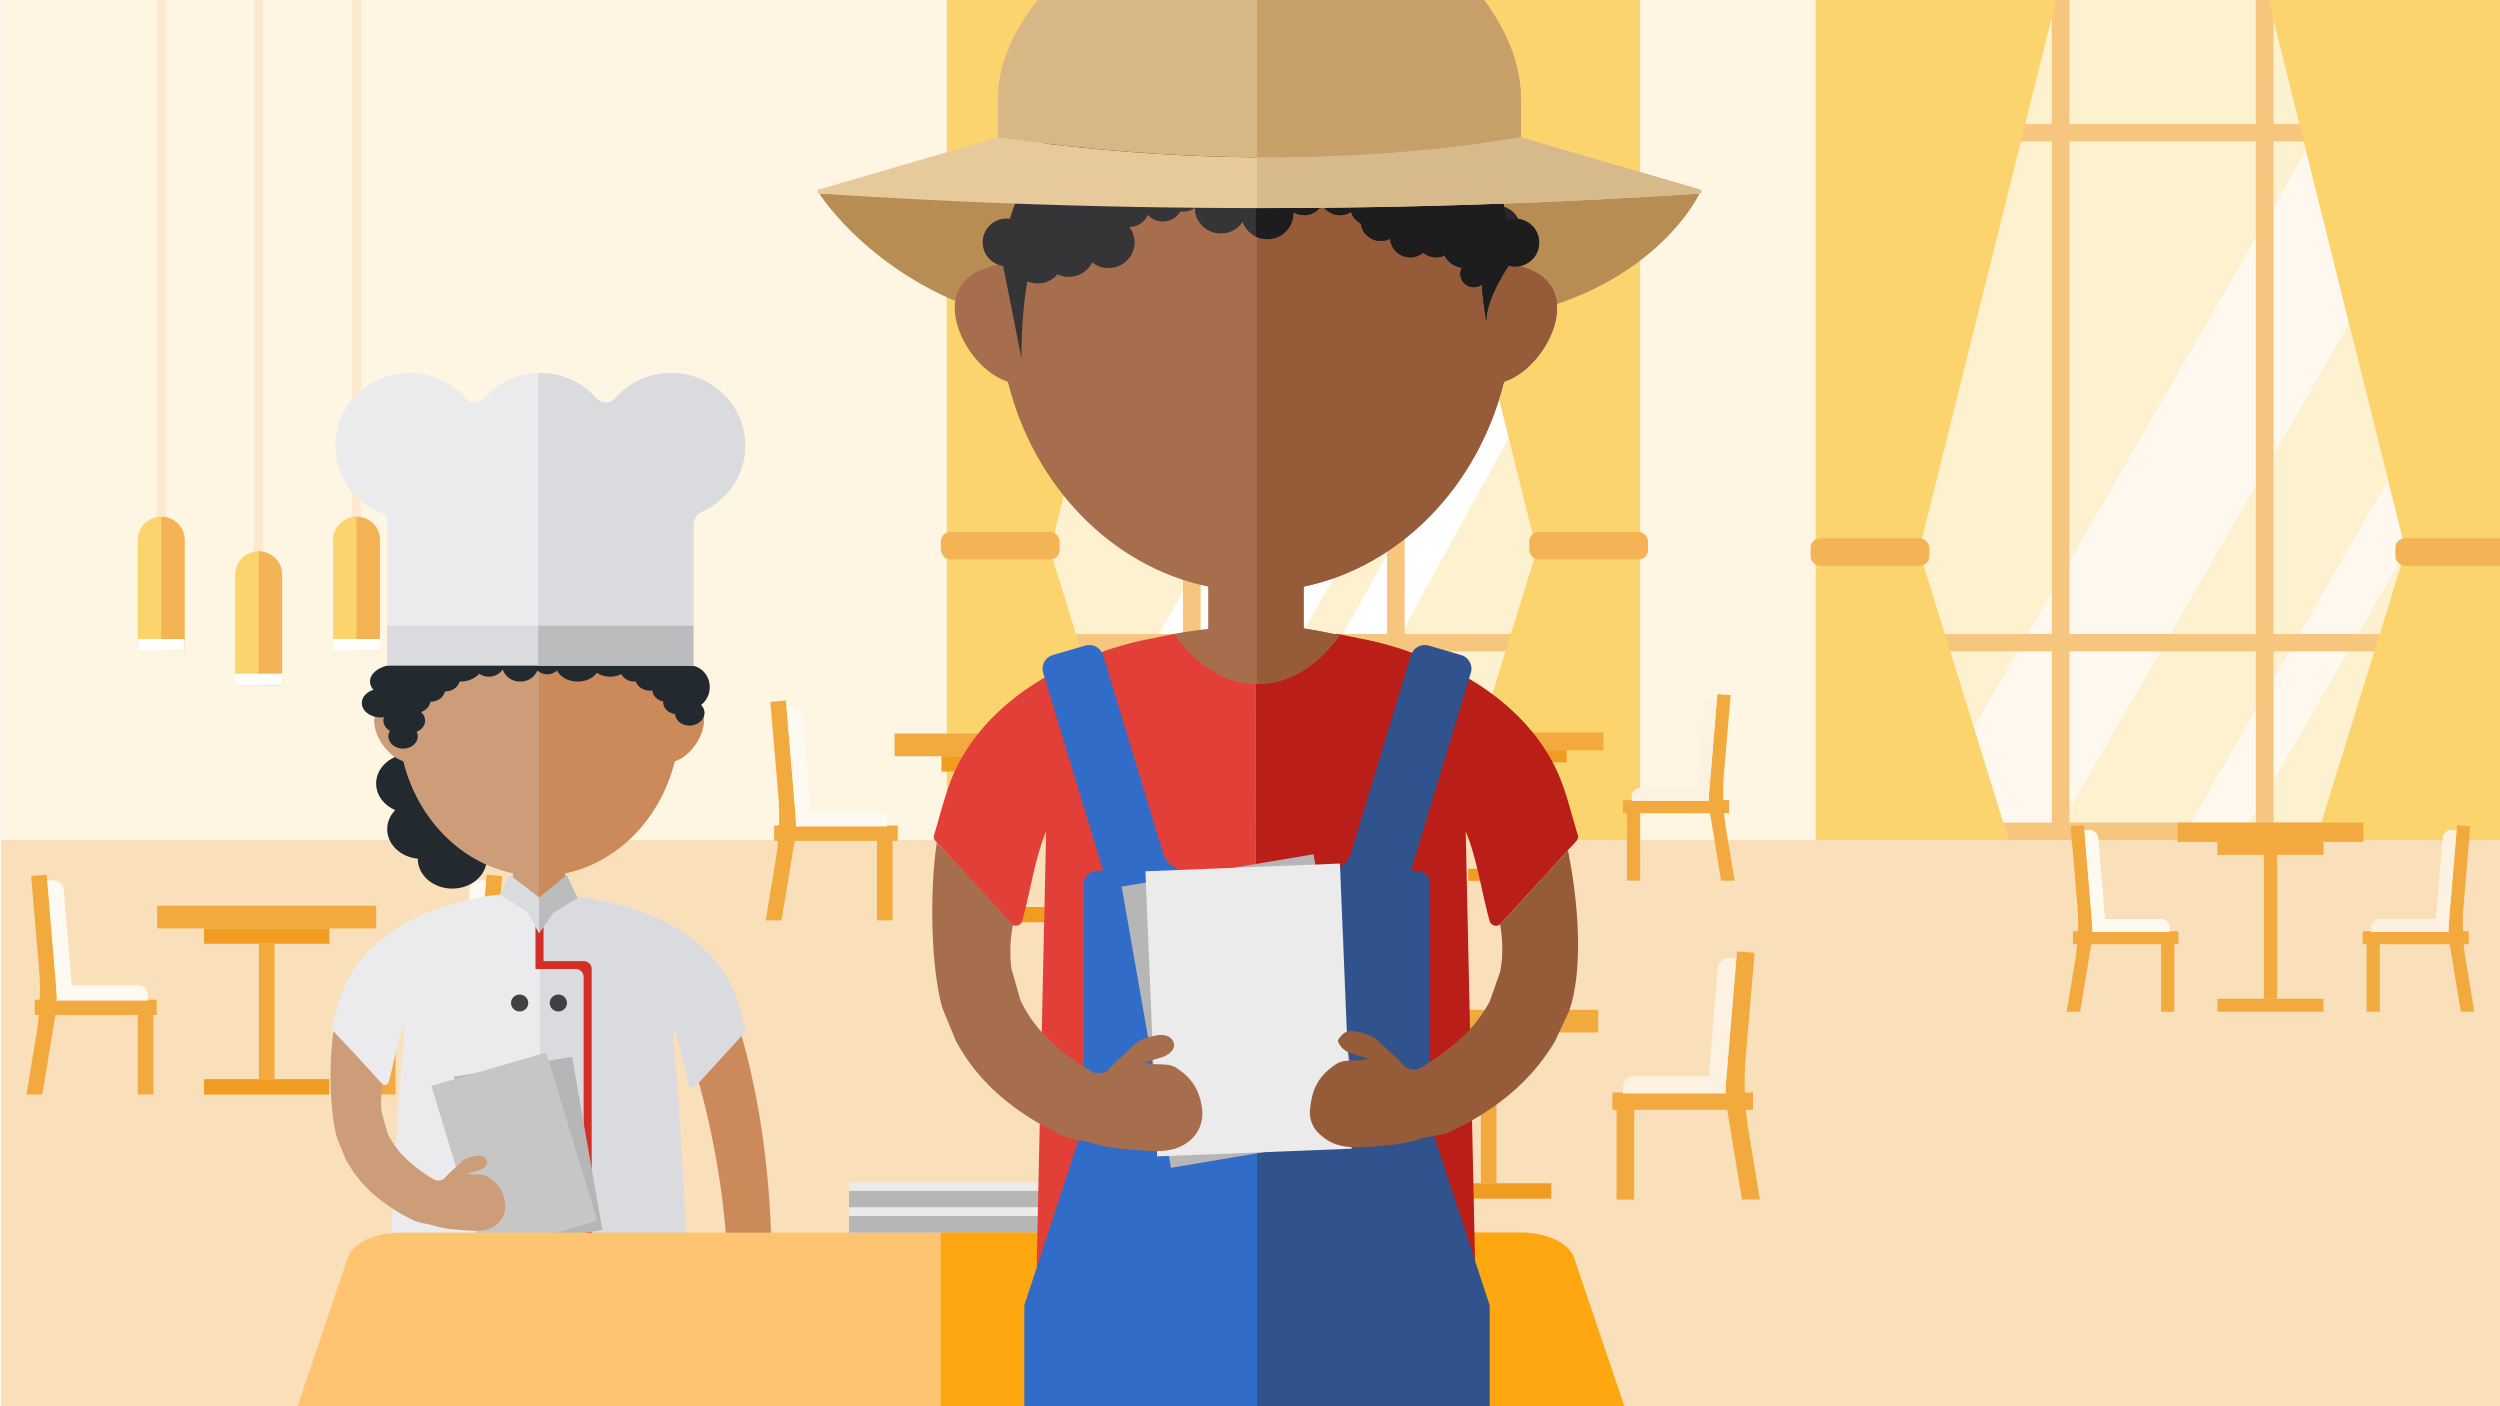 <svg xmlns="http://www.w3.org/2000/svg" xmlns:xlink="http://www.w3.org/1999/xlink" width="1920" height="1080" viewBox="0 0 1920 1080">
  <rect x="0" y="0" width="1920" height="1080" fill="#808080" stroke="none"/>
  <defs>
    <clipPath id="clip-path">
      <rect id="Rectangle_1180" data-name="Rectangle 1180" width="1920" height="1080" fill="none"/>
    </clipPath>
    <clipPath id="clip-Question_Four">
      <rect width="1920" height="1080"/>
    </clipPath>
  </defs>
  <g id="Question_Four" data-name="Question Four" clip-path="url(#clip-Question_Four)">
    <rect width="1920" height="1080" fill="#fff"/>
    <g id="DEI-Toolkit-Illustrations_4" clip-path="url(#clip-path)">
      <rect id="Rectangle_1114" data-name="Rectangle 1114" width="1926.24" height="1094.24" transform="translate(0.6 -11.7)" fill="#fae0ba"/>
      <rect id="Rectangle_1115" data-name="Rectangle 1115" width="1926.24" height="656.78" transform="translate(0.6 -11.7)" fill="#fef6e2"/>
      <g id="Group_2548" data-name="Group 2548">
        <g id="Group_2547" data-name="Group 2547">
          <rect id="Rectangle_1116" data-name="Rectangle 1116" width="443.69" height="656.78" transform="translate(803.66 -11.7)" fill="#fef1cf"/>
          <path id="Path_22539" data-name="Path 22539" d="M1103.74,115.73,803.66,636.82v8.26H908.44L1136.8,248.53Z" fill="#fff"/>
          <path id="Path_22540" data-name="Path 22540" d="M1181.24,295.17l-13.46-54.07L947.1,639.17h44.94l189.2-344Z" fill="#fff"/>
          <g id="Group_2546" data-name="Group 2546">
            <rect id="Rectangle_1117" data-name="Rectangle 1117" width="423.21" height="13.3" transform="translate(803.66 95.29)" fill="#f6c67e"/>
            <rect id="Rectangle_1118" data-name="Rectangle 1118" width="676.55" height="13.56" transform="translate(922.09 -31.47) rotate(90)" fill="#f6c67e"/>
            <rect id="Rectangle_1119" data-name="Rectangle 1119" width="676.55" height="13.56" transform="translate(1078.79 -31.48) rotate(90)" fill="#f6c67e"/>
            <rect id="Rectangle_1120" data-name="Rectangle 1120" width="676.55" height="13.56" transform="translate(1233.65 -31.48) rotate(90)" fill="#30538e"/>
            <rect id="Rectangle_1121" data-name="Rectangle 1121" width="423.21" height="13.3" transform="translate(803.66 486.94)" fill="#f6c67e"/>
          </g>
          <rect id="Rectangle_1122" data-name="Rectangle 1122" width="451.66" height="13.3" transform="translate(803.97 631.77)" fill="#f6c67e"/>
          <path id="Path_22541" data-name="Path 22541" d="M1259.55,645.08h-148.2l68.85-222.27L1072.01-11.7h187.54Z" fill="#fcd46e"/>
          <path id="Path_22542" data-name="Path 22542" d="M727.17,645.08H875.36L806.51,422.81,914.7-11.7H727.17Z" fill="#fcd46e"/>
        </g>
        <rect id="Rectangle_1123" data-name="Rectangle 1123" width="91.16" height="21.18" rx="7.24" transform="translate(722.65 408.48)" fill="#f4b456"/>
        <rect id="Rectangle_1124" data-name="Rectangle 1124" width="91.16" height="21.18" rx="7.24" transform="translate(1174.51 408.48)" fill="#f4b456"/>
      </g>
      <g id="Group_2551" data-name="Group 2551">
        <g id="Group_2550" data-name="Group 2550">
          <rect id="Rectangle_1125" data-name="Rectangle 1125" width="443.69" height="656.78" transform="translate(1470.96 -11.7)" fill="#fef1cf"/>
          <path id="Path_22543" data-name="Path 22543" d="M1771.03,115.73,1470.96,636.82v8.26h104.78L1804.1,248.53Z" fill="#fef8ef"/>
          <path id="Path_22544" data-name="Path 22544" d="M1847.49,422.81l-13.46-54.07L1674.9,645.08h44.95l127.24-220.96Z" fill="#fef8ef"/>
          <g id="Group_2549" data-name="Group 2549">
            <rect id="Rectangle_1126" data-name="Rectangle 1126" width="423.21" height="13.3" transform="translate(1470.96 95.29)" fill="#f6c67e"/>
            <rect id="Rectangle_1127" data-name="Rectangle 1127" width="676.55" height="13.56" transform="translate(1589.39 -31.48) rotate(90)" fill="#f6c67e"/>
            <rect id="Rectangle_1128" data-name="Rectangle 1128" width="676.55" height="13.56" transform="translate(1746.09 -31.47) rotate(90)" fill="#f6c67e"/>
            <rect id="Rectangle_1129" data-name="Rectangle 1129" width="676.55" height="13.56" transform="translate(1900.95 -31.48) rotate(90)" fill="#30538e"/>
            <rect id="Rectangle_1130" data-name="Rectangle 1130" width="423.21" height="13.3" transform="translate(1470.96 486.94)" fill="#f6c67e"/>
          </g>
          <rect id="Rectangle_1131" data-name="Rectangle 1131" width="451.66" height="13.3" transform="translate(1471.27 631.77)" fill="#f6c67e"/>
          <path id="Path_22545" data-name="Path 22545" d="M1926.84,645.08H1778.65l68.84-222.27L1739.31-11.7h187.53Z" fill="#fcd46e"/>
          <path id="Path_22546" data-name="Path 22546" d="M1394.46,645.08h148.2l-68.85-222.27L1582-11.7H1394.46Z" fill="#fcd46e"/>
        </g>
        <rect id="Rectangle_1132" data-name="Rectangle 1132" width="91.16" height="21.18" rx="7.24" transform="translate(1390.53 413.41)" fill="#f4b456"/>
        <rect id="Rectangle_1133" data-name="Rectangle 1133" width="91.16" height="21.18" rx="7.24" transform="translate(1839.67 413.41)" fill="#f4b456"/>
      </g>
      <g id="Group_2555" data-name="Group 2555">
        <g id="Group_2552" data-name="Group 2552">
          <rect id="Rectangle_1134" data-name="Rectangle 1134" width="168.27" height="17.43" transform="translate(120.67 695.57)" fill="#f2aa3f"/>
          <rect id="Rectangle_1135" data-name="Rectangle 1135" width="96.16" height="11.79" transform="translate(156.73 828.81)" fill="#f09c20"/>
          <rect id="Rectangle_1136" data-name="Rectangle 1136" width="96.16" height="11.79" transform="translate(156.73 713.01)" fill="#f09c20"/>
          <rect id="Rectangle_1137" data-name="Rectangle 1137" width="103.99" height="12.02" transform="translate(210.82 724.82) rotate(90)" fill="#f2aa3f"/>
        </g>
        <g id="Group_2553" data-name="Group 2553">
          <rect id="Rectangle_1138" data-name="Rectangle 1138" width="93.67" height="11.79" transform="translate(26.67 767.73)" fill="#f2aa3f"/>
          <path id="Path_22547" data-name="Path 22547" d="M20.34,840.6l7.64-46.49a204.961,204.961,0,0,0,1.97-50.52L23.9,672.72l11.98-.98L44.3,770.4l-.25.02L32.52,840.6H20.35Z" fill="#f2aa3f"/>
          <rect id="Rectangle_1139" data-name="Rectangle 1139" width="12.02" height="72.14" transform="translate(105.79 768.45)" fill="#f2aa3f"/>
          <path id="Path_22548" data-name="Path 22548" d="M43.52,756.66h62.35a7.592,7.592,0,0,1,7.59,7.59v4.2H43.52V756.66h0Z" fill="#fefaf1"/>
          <path id="Path_22549" data-name="Path 22549" d="M49,683.62l6.56,79.11-11.98.96-7.24-87.36,3.57-.28A8.377,8.377,0,0,1,49,683.63Z" fill="#fefaf1"/>
        </g>
        <g id="Group_2554" data-name="Group 2554">
          <rect id="Rectangle_1140" data-name="Rectangle 1140" width="93.44" height="11.79" transform="translate(382.13 779.52) rotate(180)" fill="#f2aa3f"/>
          <path id="Path_22550" data-name="Path 22550" d="M389.27,840.6l-7.64-46.49a204.962,204.962,0,0,1-1.97-50.52l6.05-70.87-11.98-.98-8.42,98.66.25.02,11.53,70.18h12.17Z" fill="#f2aa3f"/>
          <rect id="Rectangle_1141" data-name="Rectangle 1141" width="12.02" height="72.14" transform="translate(291.79 768.45)" fill="#f2aa3f"/>
          <path id="Path_22551" data-name="Path 22551" d="M296.15,756.66h69.94v4.2a7.592,7.592,0,0,1-7.59,7.59H296.15V756.66h0Z" transform="translate(662.24 1525.12) rotate(180)" fill="#fefaf1"/>
          <path id="Path_22552" data-name="Path 22552" d="M360.61,683.62l-6.56,79.11,11.98.96,7.24-87.36-3.57-.28a8.377,8.377,0,0,0-9.09,7.58Z" fill="#fefaf1"/>
        </g>
      </g>
      <g id="Group_2559" data-name="Group 2559">
        <g id="Group_2556" data-name="Group 2556">
          <rect id="Rectangle_1142" data-name="Rectangle 1142" width="94.92" height="11.79" transform="translate(594.55 633.99)" fill="#f2aa3f"/>
          <path id="Path_22553" data-name="Path 22553" d="M588.05,706.86l7.64-46.49a204.959,204.959,0,0,0,1.97-50.52l-6.05-70.87,11.98-.98,8.42,98.66-.25.02-11.53,70.18H588.06Z" fill="#f2aa3f"/>
          <rect id="Rectangle_1143" data-name="Rectangle 1143" width="12.02" height="72.14" transform="translate(673.5 634.72)" fill="#f2aa3f"/>
          <path id="Path_22554" data-name="Path 22554" d="M611.23,622.93h62.35a7.592,7.592,0,0,1,7.59,7.59v4.2H611.23V622.93h0Z" fill="#fefaf1"/>
          <path id="Path_22555" data-name="Path 22555" d="M616.7,549.88l6.56,79.11-11.98.96-7.24-87.36,3.57-.28a8.377,8.377,0,0,1,9.09,7.58Z" fill="#fefaf1"/>
        </g>
        <g id="Group_2557" data-name="Group 2557">
          <rect id="Rectangle_1144" data-name="Rectangle 1144" width="93.53" height="11.79" transform="translate(950.4 645.79) rotate(180)" fill="#f2aa3f"/>
          <path id="Path_22556" data-name="Path 22556" d="M956.98,706.86l-7.64-46.49a204.959,204.959,0,0,1-1.97-50.52l6.05-70.87L941.44,538l-8.42,98.66.25.02,11.53,70.18h12.17Z" fill="#f2aa3f"/>
          <rect id="Rectangle_1145" data-name="Rectangle 1145" width="12.02" height="72.14" transform="translate(859.5 634.72)" fill="#f2aa3f"/>
          <path id="Path_22557" data-name="Path 22557" d="M863.86,622.93H933.8v4.2a7.592,7.592,0,0,1-7.59,7.59H863.86V622.93h0Z" transform="translate(1797.66 1257.65) rotate(180)" fill="#fdf2e2"/>
          <path id="Path_22558" data-name="Path 22558" d="M928.32,549.88l-6.56,79.11,11.98.96,7.24-87.36-3.57-.28a8.377,8.377,0,0,0-9.09,7.58Z" fill="#fefaf1"/>
        </g>
        <g id="Group_2558" data-name="Group 2558">
          <rect id="Rectangle_1146" data-name="Rectangle 1146" width="168.27" height="17.43" transform="translate(687.02 563.33)" fill="#f2aa3f"/>
          <rect id="Rectangle_1147" data-name="Rectangle 1147" width="96.16" height="11.79" transform="translate(723.08 696.56)" fill="#f09c20"/>
          <rect id="Rectangle_1148" data-name="Rectangle 1148" width="96.16" height="11.79" transform="translate(723.08 580.76)" fill="#f09c20"/>
          <rect id="Rectangle_1149" data-name="Rectangle 1149" width="103.99" height="12.02" transform="translate(777.17 592.57) rotate(90)" fill="#f2aa3f"/>
        </g>
      </g>
      <g id="Group_2563" data-name="Group 2563">
        <g id="Group_2560" data-name="Group 2560">
          <rect id="Rectangle_1150" data-name="Rectangle 1150" width="80.98" height="10" transform="translate(1023.96 614.5)" fill="#f2aa3f"/>
          <path id="Path_22559" data-name="Path 22559" d="M1019.14,676.32l6.48-39.44a173.3,173.3,0,0,0,1.67-42.86l-5.13-60.13,10.16-.83,7.14,83.71-.21.02-9.78,59.55h-10.33Z" fill="#f2aa3f"/>
          <rect id="Rectangle_1151" data-name="Rectangle 1151" width="10.2" height="61.21" transform="translate(1091.64 615.11)" fill="#f2aa3f"/>
          <path id="Path_22560" data-name="Path 22560" d="M1038.8,605.11h52.9a6.442,6.442,0,0,1,6.44,6.44v3.56H1038.8v-10Z" fill="#fefaf1"/>
          <path id="Path_22561" data-name="Path 22561" d="M1043.45,543.13l5.56,67.12-10.16.81-6.14-74.12,3.03-.24a7.122,7.122,0,0,1,7.72,6.43Z" fill="#fefaf1"/>
        </g>
        <g id="Group_2561" data-name="Group 2561">
          <rect id="Rectangle_1152" data-name="Rectangle 1152" width="81.49" height="10" transform="translate(1327.93 624.49) rotate(180)" fill="#f2aa3f"/>
          <path id="Path_22562" data-name="Path 22562" d="M1332.15,676.32l-6.48-39.44a173.3,173.3,0,0,1-1.67-42.86l5.13-60.13-10.16-.83-7.14,83.71.21.02,9.78,59.55h10.33Z" fill="#f2aa3f"/>
          <rect id="Rectangle_1153" data-name="Rectangle 1153" width="10.2" height="61.21" transform="translate(1249.45 615.11)" fill="#f2aa3f"/>
          <path id="Path_22563" data-name="Path 22563" d="M1253.14,605.11h59.34v3.56a6.442,6.442,0,0,1-6.44,6.44h-52.9v-10Z" transform="translate(2565.63 1220.22) rotate(180)" fill="#fdf2e2"/>
          <path id="Path_22564" data-name="Path 22564" d="M1307.84,543.13l-5.56,67.12,10.16.81,6.14-74.12-3.03-.24a7.122,7.122,0,0,0-7.72,6.43Z" fill="#fdf2e2"/>
        </g>
        <g id="Group_2562" data-name="Group 2562">
          <rect id="Rectangle_1154" data-name="Rectangle 1154" width="132.21" height="13.7" transform="translate(1099.24 562.52)" fill="#f2aa3f"/>
          <rect id="Rectangle_1155" data-name="Rectangle 1155" width="75.55" height="9.26" transform="translate(1127.57 667.21)" fill="#f09c20"/>
          <rect id="Rectangle_1156" data-name="Rectangle 1156" width="75.55" height="9.26" transform="translate(1127.57 576.22)" fill="#f09c20"/>
          <rect id="Rectangle_1157" data-name="Rectangle 1157" width="81.71" height="9.44" transform="translate(1170.07 585.5) rotate(90)" fill="#f2aa3f"/>
        </g>
      </g>
      <g id="Group_2567" data-name="Group 2567">
        <g id="Group_2564" data-name="Group 2564">
          <rect id="Rectangle_1158" data-name="Rectangle 1158" width="142.77" height="14.79" transform="translate(1672.33 631.77)" fill="#f2aa3f"/>
          <rect id="Rectangle_1159" data-name="Rectangle 1159" width="81.58" height="10" transform="translate(1702.93 767)" fill="#f2aa3f"/>
          <rect id="Rectangle_1160" data-name="Rectangle 1160" width="81.58" height="10" transform="translate(1702.93 646.56)" fill="#f2aa3f"/>
          <rect id="Rectangle_1161" data-name="Rectangle 1161" width="120.44" height="10.2" transform="translate(1748.82 646.56) rotate(90)" fill="#f2aa3f"/>
        </g>
        <g id="Group_2565" data-name="Group 2565">
          <rect id="Rectangle_1162" data-name="Rectangle 1162" width="80.98" height="10" transform="translate(1592.03 715.18)" fill="#f2aa3f"/>
          <path id="Path_22565" data-name="Path 22565" d="M1587.21,777l6.48-39.44a173.3,173.3,0,0,0,1.67-42.86l-5.13-60.13,10.16-.83,7.14,83.71-.21.02-9.78,59.55h-10.33Z" fill="#f2aa3f"/>
          <rect id="Rectangle_1163" data-name="Rectangle 1163" width="10.2" height="61.21" transform="translate(1659.71 715.79)" fill="#f2aa3f"/>
          <path id="Path_22566" data-name="Path 22566" d="M1606.88,705.79h52.9a6.442,6.442,0,0,1,6.44,6.44v3.56h-59.34v-10Z" fill="#fefaf1"/>
          <path id="Path_22567" data-name="Path 22567" d="M1611.53,643.81l5.56,67.12-10.16.81-6.14-74.12,3.03-.24a7.122,7.122,0,0,1,7.72,6.43Z" fill="#fefaf1"/>
        </g>
        <g id="Group_2566" data-name="Group 2566">
          <rect id="Rectangle_1164" data-name="Rectangle 1164" width="81.49" height="10" transform="translate(1896.01 725.18) rotate(180)" fill="#f2aa3f"/>
          <path id="Path_22568" data-name="Path 22568" d="M1900.23,777l-6.48-39.44a173.3,173.3,0,0,1-1.67-42.86l5.13-60.13-10.16-.83-7.14,83.71.21.02,9.78,59.55h10.33Z" fill="#f2aa3f"/>
          <rect id="Rectangle_1165" data-name="Rectangle 1165" width="10.2" height="61.21" transform="translate(1817.52 715.79)" fill="#f2aa3f"/>
          <path id="Path_22569" data-name="Path 22569" d="M1821.22,705.79h59.34v3.56a6.442,6.442,0,0,1-6.44,6.44h-52.9v-10Z" transform="translate(3701.78 1421.59) rotate(180)" fill="#fdf2e2"/>
          <path id="Path_22570" data-name="Path 22570" d="M1875.91,643.81l-5.56,67.12,10.16.81,6.14-74.12-3.03-.24a7.122,7.122,0,0,0-7.72,6.43Z" fill="#fdf2e2"/>
        </g>
      </g>
      <g id="Group_2571" data-name="Group 2571">
        <g id="Group_2568" data-name="Group 2568">
          <rect id="Rectangle_1166" data-name="Rectangle 1166" width="108.27" height="13.31" transform="translate(940.02 839.03)" fill="#f2aa3f"/>
          <path id="Path_22571" data-name="Path 22571" d="M935.02,921.3l8.62-52.49a230.836,230.836,0,0,0,2.22-57.04l-6.83-80.02,13.52-1.11,9.5,111.39-.28.02-13.02,79.24H935Z" fill="#f2aa3f"/>
          <rect id="Rectangle_1167" data-name="Rectangle 1167" width="13.57" height="81.46" transform="translate(1031.5 839.85)" fill="#f2aa3f"/>
          <path id="Path_22572" data-name="Path 22572" d="M961.19,826.54h70.4a8.574,8.574,0,0,1,8.57,8.57v4.74H961.19V826.54h0Z" fill="#fefaf1"/>
          <path id="Path_22573" data-name="Path 22573" d="M967.37,744.06l7.4,89.32-13.53,1.08-8.18-98.63,4.03-.32a9.477,9.477,0,0,1,10.27,8.56Z" fill="#fefaf1"/>
        </g>
        <g id="Group_2569" data-name="Group 2569">
          <rect id="Rectangle_1168" data-name="Rectangle 1168" width="108.04" height="13.31" transform="translate(1346.33 852.34) rotate(180)" fill="#f2aa3f"/>
          <path id="Path_22574" data-name="Path 22574" d="M1351.57,921.3l-8.62-52.49a230.839,230.839,0,0,1-2.22-57.04l6.83-80.02-13.52-1.11-9.5,111.39.28.02,13.02,79.24h13.75Z" fill="#f2aa3f"/>
          <rect id="Rectangle_1169" data-name="Rectangle 1169" width="13.57" height="81.46" transform="translate(1241.51 839.85)" fill="#f2aa3f"/>
          <path id="Path_22575" data-name="Path 22575" d="M1246.43,826.54h78.97v4.74a8.574,8.574,0,0,1-8.57,8.57h-70.4V826.54Z" transform="translate(2571.83 1666.38) rotate(180)" fill="#fdf2e2"/>
          <path id="Path_22576" data-name="Path 22576" d="M1319.21,744.06l-7.4,89.32,13.53,1.08,8.18-98.63-4.03-.32a9.477,9.477,0,0,0-10.27,8.56Z" fill="#fdf2e2"/>
        </g>
        <g id="Group_2570" data-name="Group 2570">
          <rect id="Rectangle_1170" data-name="Rectangle 1170" width="168.27" height="17.43" transform="translate(1059.16 775.52)" fill="#f2aa3f"/>
          <rect id="Rectangle_1171" data-name="Rectangle 1171" width="96.16" height="11.79" transform="translate(1095.22 908.75)" fill="#f09c20"/>
          <rect id="Rectangle_1172" data-name="Rectangle 1172" width="96.16" height="11.79" transform="translate(1095.22 792.95)" fill="#f09c20"/>
          <rect id="Rectangle_1173" data-name="Rectangle 1173" width="103.99" height="12.02" transform="translate(1149.3 804.76) rotate(90)" fill="#f2aa3f"/>
        </g>
      </g>
      <g id="Group_2572" data-name="Group 2572">
        <rect id="Rectangle_1174" data-name="Rectangle 1174" width="7.1" height="449.27" transform="translate(195.08 -21.15)" fill="#fce9ce"/>
        <rect id="Rectangle_1175" data-name="Rectangle 1175" width="7.1" height="449.27" transform="translate(270.25 -47.75)" fill="#fce9ce"/>
        <rect id="Rectangle_1176" data-name="Rectangle 1176" width="7.1" height="449.27" transform="translate(120.23 -47.75)" fill="#fce9ce"/>
        <path id="Path_22577" data-name="Path 22577" d="M198.63,423.48h0a18,18,0,0,1,17.99,17.99v84.87H180.64V441.47a18,18,0,0,1,17.99-17.99Z" fill="#fcd46e"/>
        <path id="Path_22578" data-name="Path 22578" d="M273.8,396.87h0a18,18,0,0,1,17.99,17.99v84.87H255.81V414.86A18,18,0,0,1,273.8,396.87Z" fill="#fcd46e"/>
        <path id="Path_22579" data-name="Path 22579" d="M123.78,396.87h0a18,18,0,0,1,17.99,17.99v84.87H105.79V414.86a18,18,0,0,1,17.99-17.99Z" fill="#fcd46e"/>
        <path id="Path_22580" data-name="Path 22580" d="M141.77,499.74V414.52a17.818,17.818,0,0,0-17.99-17.65V499.73h17.99Z" fill="#f4b456"/>
        <path id="Path_22581" data-name="Path 22581" d="M216.63,526.34V441.12a17.818,17.818,0,0,0-17.99-17.65V526.33h17.99Z" fill="#f4b456"/>
        <path id="Path_22582" data-name="Path 22582" d="M291.79,499.74V414.52a17.818,17.818,0,0,0-17.99-17.65V499.73h17.99Z" fill="#f4b456"/>
        <rect id="Rectangle_1177" data-name="Rectangle 1177" width="35.98" height="8.96" transform="translate(105.79 490.78)" fill="#fff"/>
        <rect id="Rectangle_1178" data-name="Rectangle 1178" width="35.98" height="8.96" transform="translate(180.64 517.39)" fill="#fff"/>
        <rect id="Rectangle_1179" data-name="Rectangle 1179" width="35.98" height="8.96" transform="translate(255.81 490.78)" fill="#fff"/>
      </g>
    </g>
    <g id="DEI-Toolkit-Illustrations_4-2" data-name="DEI-Toolkit-Illustrations_4" transform="translate(16.816 -31.624)">
      <g id="Group_1252" data-name="Group 1252" transform="translate(237.062 318.081)">
        <path id="Path_19233" data-name="Path 19233" d="M548.371,943.752c.051-3.525.082-7.05.082-10.6,0-75.351-8.517-139.912-28.353-203l-35.852,26.081a633.116,633.116,0,0,1,30.686,173.573c.092,2.353.143,4.707.2,7.05a4.857,4.857,0,0,0-.4.285c-1,.876-9.831,8.752-12.929,13.795-3.077,5.023-5.257,13.092-5.491,14a5.694,5.694,0,0,0,4.167,6.948,6.029,6.029,0,0,0,1.467.183,5.8,5.8,0,0,0,5.624-4.269c.53-2.007,2.323-7.865,4.187-10.942v19.184c0,9.842,7.875,18.226,17.7,19.653,12.093,1.762,23.86-7.488,23.86-19.653V956.711a19.49,19.49,0,0,0-4.941-12.949Z" transform="translate(-209.534 -238.24)" fill="#cc895a"/>
        <ellipse id="Ellipse_495" data-name="Ellipse 495" cx="26.489" cy="22.821" rx="26.489" ry="22.821" transform="translate(34.989 292.459)" fill="#232a2f"/>
        <ellipse id="Ellipse_496" data-name="Ellipse 496" cx="26.489" cy="22.821" rx="26.489" ry="22.821" transform="translate(66.98 350.347)" fill="#232a2f"/>
        <ellipse id="Ellipse_497" data-name="Ellipse 497" cx="26.489" cy="22.821" rx="26.489" ry="22.821" transform="translate(43.486 327.516)" fill="#232a2f"/>
        <ellipse id="Ellipse_498" data-name="Ellipse 498" cx="26.489" cy="22.821" rx="26.489" ry="22.821" transform="translate(61.478 315.28)" fill="#232a2f"/>
        <path id="Path_19234" data-name="Path 19234" d="M287.254,567.789c10.86,43.809,43.493,77.572,84.173,86.058v17.788c-5.919.632-13.835,1.956-11.859,1.62,5.807,14.925,17.574,25.154,31.175,25.154s25.378-10.249,31.185-25.195c-5.9-1.2-10.382-2.007-10.382-1.7V653.838c40.681-8.476,73.313-42.25,84.173-86.058,12.042-3.953,22.342-18.94,22.342-31.084,0-11.217-8.772-16.606-19.6-18.359-5.858-60.181-51.225-102.573-106.974-102.573s-99.333,44.552-106.974,102.573c-10.82,1.752-19.6,7.142-19.6,18.359,0,12.154,10.29,27.141,22.342,31.084Z" transform="translate(-231.43 -269.625)" fill="#cd9d7a"/>
        <path id="Path_19235" data-name="Path 19235" d="M486.973,518.346C481.114,458.166,435.747,415.773,380,415.773V698.379c13.3-.367,24.747-10.494,30.442-25.164-5.9-1.2-10.382-2.007-10.382-1.7V653.837c40.681-8.476,73.313-42.25,84.173-86.058,12.042-3.953,22.342-18.939,22.342-31.084,0-11.217-8.772-16.606-19.6-18.359Z" transform="translate(-219.941 -269.624)" fill="#cc895a"/>
        <path id="Path_19236" data-name="Path 19236" d="M538.142,754.277l-2.394,2.618-32.826,35.872-2.333,2.557a3.28,3.28,0,0,1-5.563-1.314c-4.075-14.722-6.337-31.379-11.879-44.542l.3,13.265c3.454,30.33,6.785,88.585,9.444,145.159,3.016,63.9,5.2,125.639,5.746,142.571H379.627V991.587h-.7V676.064h.061c.214,0,.428-.02.642-.031V652.407l.458-.346h.01l11.726-9,8.324-6.367,2.119-1.62.071-.061,7.121,15.078c6.4.683,12.908,1.345,19,2.965,1.009.265,2.007.53,3.016.8a184.667,184.667,0,0,1,36.8,11.441c27.222,11.594,51.908,31.97,62.33,59.264,3.331,8.741,5.369,17.432,8.2,26.672a3.173,3.173,0,0,1-.672,3.036Z" transform="translate(-220.048 -247.738)" fill="#dadbde"/>
        <path id="Path_19237" data-name="Path 19237" d="M395.171,674.445V989.968h-.7v60.649H275.391c.458-13.754,2.639-76.818,5.726-142.571.3-6.123.591-12.287.886-18.43h0c.795-16.077,1.64-32.062,2.527-47.252,1.905-33.091,3.994-62.514,6.133-81.26l.3-13.265c-5.532,13.153-7.8,29.831-11.879,44.542a3.28,3.28,0,0,1-4.615,2.027h-.01a3.1,3.1,0,0,1-.937-.713L240.527,757.64c-.071-.082-.143-.153-.214-.224l-4.35-4.768a3.168,3.168,0,0,1-.672-3.046c2.832-9.23,4.87-17.931,8.2-26.662,10.422-27.3,35.108-47.69,62.33-59.264a184.278,184.278,0,0,1,36.8-11.451c1.009-.265,2.007-.52,3.016-.795,6.092-1.62,12.6-2.282,19-2.965l7.121-15.088L374.4,635.4l20.06,15.374h.01v23.636c.234.01.458.031.683.031h.01Z" transform="translate(-234.401 -247.901)" fill="#ebebed"/>
        <ellipse id="Ellipse_499" data-name="Ellipse 499" cx="6.632" cy="6.5" rx="6.632" ry="6.5" transform="translate(138.581 477.351)" fill="#414042"/>
        <ellipse id="Ellipse_500" data-name="Ellipse 500" cx="6.632" cy="6.5" rx="6.632" ry="6.5" transform="translate(168.289 477.351)" fill="#414042"/>
        <ellipse id="Ellipse_501" data-name="Ellipse 501" cx="6.632" cy="6.5" rx="6.632" ry="6.5" transform="translate(138.52 576.175)" fill="#414042"/>
        <ellipse id="Ellipse_502" data-name="Ellipse 502" cx="6.632" cy="6.5" rx="6.632" ry="6.5" transform="translate(168.228 576.175)" fill="#414042"/>
        <ellipse id="Ellipse_503" data-name="Ellipse 503" cx="6.632" cy="6.5" rx="6.632" ry="6.5" transform="translate(138.52 674.998)" fill="#414042"/>
        <ellipse id="Ellipse_504" data-name="Ellipse 504" cx="6.632" cy="6.5" rx="6.632" ry="6.5" transform="translate(168.228 674.998)" fill="#414042"/>
        <path id="Path_19238" data-name="Path 19238" d="M420.719,702.033V1047.01h-6.184v-338.9a6.132,6.132,0,0,0-6.184-6.072H377.562V669.615h6.184v26.346h30.788a6.192,6.192,0,0,1,4.371,1.783A6.02,6.02,0,0,1,420.719,702.033Z" transform="translate(-220.184 -244.284)" fill="#d42e28"/>
        <path id="Path_19239" data-name="Path 19239" d="M380.008,650.787v27.548l11.115-15.883,18.461-11.258-8.263-17.809Z" transform="translate(-219.94 -247.901)" fill="#bbbcbe"/>
        <path id="Path_19240" data-name="Path 19240" d="M509.764,489.571a14.852,14.852,0,0,0-13.937-9.587c-.2,0-.387.051-.591.061a15.876,15.876,0,0,0-11.757-4.8c-5.736,0-10.657,2.659-13,6.469a10.787,10.787,0,0,0-10.035-.285c-2.516-3.719-7.59-6.286-13.509-6.286-5.226,0-9.831,1.987-12.572,5.013a19.624,19.624,0,0,0-12.277-4.055,19.162,19.162,0,0,0-13.122,4.829,11.2,11.2,0,0,0-10.27-6.622,11.063,11.063,0,0,0-10.127,6.357,14.762,14.762,0,0,0-22.251,1.039,12.985,12.985,0,0,0-12.48-9.241,13.311,13.311,0,0,0-4.34.774,19.745,19.745,0,0,0-35.709,3.3,24.344,24.344,0,0,0-13.764-4.075c-11.584,0-20.977,7.4-20.987,16.535-9.414,1.294-16.464,6.51-16.464,12.766a9.545,9.545,0,0,0,2.7,6.408c-5.267,1.651-8.976,5.583-8.976,10.188,0,6.082,6.469,11.023,14.457,11.023s14.457-4.931,14.457-11.023a8.605,8.605,0,0,0-.825-3.535c9.271-.224,16.983-4.177,19.378-9.536,6.592-.937,12.1-4.289,15.017-8.864a19.815,19.815,0,0,0,27.742-.52,13.2,13.2,0,0,0,17.992-3.26,13.89,13.89,0,0,0,13.407,9.19,13.731,13.731,0,0,0,13.173-8.517,11.244,11.244,0,0,0,15.16.051c2.374,4.931,8.538,8.466,15.842,8.466,6.378,0,11.869-2.71,14.752-6.673a18.1,18.1,0,0,0,10.1,2.944,18.856,18.856,0,0,0,8.609-2.017,10.972,10.972,0,0,0,19.408-.214,16.606,16.606,0,0,0,6.4,2.058,14.7,14.7,0,0,0,10.769,10.758c1.161,8.049,7.661,14.233,15.557,14.233,8.731,0,15.8-7.519,15.8-16.79,0-8.517-5.98-15.476-13.713-16.566Z" transform="translate(-232.29 -264.872)" fill="#232a2f"/>
        <path id="Path_19241" data-name="Path 19241" d="M382.716,678.336l-8.639-16.413-21.2-13.458,7.132-15.078,22.709,17.4Z" transform="translate(-222.649 -247.901)" fill="#dadbde"/>
        <g id="Group_1251" data-name="Group 1251" transform="translate(3.664)">
          <path id="Path_19242" data-name="Path 19242" d="M552.128,331.355c-3.24-24.961-23.84-45.021-49.32-48.036a57.32,57.32,0,0,0-50.2,19.041,9.514,9.514,0,0,1-14.324-.041,57.508,57.508,0,0,0-86.17,0,9.507,9.507,0,0,1-14.324.041,57.347,57.347,0,0,0-50.2-19.041c-25.47,3.016-46.08,23.076-49.32,48.036-3.484,26.856,12.531,50.573,36.045,59.417a5.18,5.18,0,0,1,3.3,4.86V507.475h235.16V399.686a11.172,11.172,0,0,1,6.52-10.239c21.741-9.719,36.157-32.479,32.836-58.092Z" transform="translate(-237.8 -282.889)" fill="#ebebed"/>
          <path id="Path_19243" data-name="Path 19243" d="M488.681,283.309a57.309,57.309,0,0,0-50.2,19.041,9.5,9.5,0,0,1-14.294-.01,57.177,57.177,0,0,0-44.746-19.429l-.031.031V507.456H498.655V399.667a11.18,11.18,0,0,1,6.51-10.239c21.741-9.719,36.157-32.469,32.836-58.082-3.24-24.961-23.84-45.021-49.31-48.036Z" transform="translate(-223.663 -282.89)" fill="#dadbde"/>
          <rect id="Rectangle_939" data-name="Rectangle 939" width="235.16" height="30.452" transform="translate(39.832 194.124)" fill="#dadbde"/>
          <rect id="Rectangle_940" data-name="Rectangle 940" width="119.241" height="30.452" transform="translate(155.741 194.124)" fill="#bbbcbe"/>
        </g>
        <ellipse id="Ellipse_505" data-name="Ellipse 505" cx="11.299" cy="9.495" rx="11.299" ry="9.495" transform="translate(44.383 246.776)" fill="#232a2f"/>
        <ellipse id="Ellipse_506" data-name="Ellipse 506" cx="11.299" cy="9.495" rx="11.299" ry="9.495" transform="translate(40.552 257.463)" fill="#232a2f"/>
        <ellipse id="Ellipse_507" data-name="Ellipse 507" cx="11.299" cy="9.495" rx="11.299" ry="9.495" transform="translate(44.383 269.536)" fill="#232a2f"/>
        <ellipse id="Ellipse_508" data-name="Ellipse 508" cx="11.299" cy="9.495" rx="11.299" ry="9.495" transform="translate(50.027 257.463)" fill="#232a2f"/>
        <ellipse id="Ellipse_509" data-name="Ellipse 509" cx="11.299" cy="9.495" rx="11.299" ry="9.495" transform="translate(234.053 225.004)" fill="#232a2f"/>
        <ellipse id="Ellipse_510" data-name="Ellipse 510" cx="11.299" cy="9.505" rx="11.299" ry="9.505" transform="translate(246.347 234.564) rotate(-5.11)" fill="#232a2f"/>
        <ellipse id="Ellipse_511" data-name="Ellipse 511" cx="11.299" cy="9.505" rx="11.299" ry="9.505" transform="translate(254.62 244.09) rotate(-5.11)" fill="#232a2f"/>
        <ellipse id="Ellipse_512" data-name="Ellipse 512" cx="11.299" cy="9.505" rx="11.299" ry="9.505" transform="translate(263.807 252.825) rotate(-5.11)" fill="#232a2f"/>
        <path id="Path_19244" data-name="Path 19244" d="M434.642,893.338,343.949,908.63,320.648,775.7,411.342,760.4Z" transform="translate(-225.866 -235.221)" fill="#b6b6b6"/>
        <path id="Path_19245" data-name="Path 19245" d="M432.243,886.635l-88.208,25.694L304.882,783.023,393.1,757.329Z" transform="translate(-227.44 -235.528)" fill="#c6c6c6"/>
        <ellipse id="Ellipse_513" data-name="Ellipse 513" cx="11.299" cy="9.495" rx="11.299" ry="9.495" transform="translate(65.37 233.511)" fill="#232a2f"/>
        <ellipse id="Ellipse_514" data-name="Ellipse 514" cx="11.299" cy="9.495" rx="11.299" ry="9.495" transform="translate(54.071 242.028)" fill="#232a2f"/>
        <ellipse id="Ellipse_515" data-name="Ellipse 515" cx="11.299" cy="9.495" rx="11.299" ry="9.495" transform="translate(76.668 225.595)" fill="#232a2f"/>
        <path id="Path_19246" data-name="Path 19246" d="M368.475,874.63c-1.151-8.232-4.2-14.62-12.8-20.193-4.259-2.761-10.993-1.019-15.812-2.506,2.934-1.192,6.683-1.966,9.6-3.067,2.119-.8,4.87-2.812,5.114-5.227a4.481,4.481,0,0,0-.632-2.669c-1.65-2.863-5.023-3.189-8.018-2.649-2,.367-8.2,1.61-11.258,4.758s-9.6,8.813-12.878,12.511a3.58,3.58,0,0,1-.917.846c-3.138.835-4.87,1.172-6.846.01-10.3-6.062-18.349-12.429-24.523-19.052A63.659,63.659,0,0,1,278.3,820.909L273.727,804.9a70.169,70.169,0,0,1,.8-21.374h0c-26.407-29.4-32.846-35.363-37.787-40.966-3.892,25.562-2.7,64.123,2.873,82.472l6.48,15.781a95.258,95.258,0,0,0,20.172,25.857A132.692,132.692,0,0,0,299.258,888.2c3.545,1.671,10.219,2.282,14.11,3.515a70.845,70.845,0,0,0,15.893,3.005c5.787.52,13.723,1.365,19.133,1.019,6.092-.387,9.923-1.977,13.479-4.656a17.517,17.517,0,0,0,6.622-16.433Z" transform="translate(-234.469 -237.002)" fill="#cd9d7a"/>
      </g>
      <path id="Path_19247" data-name="Path 19247" d="M1233.77,1025.7H208.489l41.863-123.5c3.749-11.074,20.885-19.072,40.854-19.072h859.869c19.958,0,37.1,8,40.854,19.072l41.852,123.5Z" transform="translate(0 95.112)" fill="#ffc471"/>
      <g id="Group_1253" data-name="Group 1253" transform="translate(635.285 939.654)">
        <rect id="Rectangle_941" data-name="Rectangle 941" width="169.09" height="12.857" transform="translate(0 25.725)" fill="#b6b6b6"/>
        <rect id="Rectangle_942" data-name="Rectangle 942" width="169.09" height="12.857" transform="translate(0 6.429)" fill="#b6b6b6"/>
        <rect id="Rectangle_943" data-name="Rectangle 943" width="169.09" height="6.429" transform="translate(0 19.296)" fill="#ebebeb"/>
        <rect id="Rectangle_944" data-name="Rectangle 944" width="169.09" height="6.429" fill="#ebebeb"/>
      </g>
      <path id="Path_19248" data-name="Path 19248" d="M1105.938,883.124H660.528V1025.7h528.116l-41.852-123.5c-3.749-11.074-20.885-19.072-40.854-19.072Z" transform="translate(45.126 95.112)" fill="#fea710"/>
      <g id="Group_1256" data-name="Group 1256" transform="translate(610.911 -69.632)">
        <path id="Path_19249" data-name="Path 19249" d="M903.087,638.107V503.227h-.01c-23.494,0-46.315-15.873-61.668-38.266-5.522,1-11.054,2.089-16.586,3.362-19.8,3.352-41.445,10.432-59.865,18.267C722.871,504.5,684.707,536,668.6,578.211c-5.155,13.509-8.3,26.937-12.684,41.221a4.877,4.877,0,0,0,1.049,4.707l58.051,63.451a5.061,5.061,0,0,0,8.589-2.027c6.317-22.75,9.811-48.526,18.359-68.861l-7.07,324.346v38.928a60.558,60.558,0,0,0,1.07,11.034H903.076V638.1Z" transform="translate(-566.266 122.999)" fill="#e23f39"/>
        <path id="Path_19250" data-name="Path 19250" d="M880.633,638.107V503.227h.01c23.494,0,46.315-15.873,61.668-38.266,5.522,1,11.054,2.089,16.586,3.362,19.8,3.352,41.445,10.432,59.865,18.267,42.087,17.911,80.251,49.412,96.358,91.621,5.155,13.509,8.3,26.937,12.684,41.221a4.877,4.877,0,0,1-1.049,4.707L1068.7,687.59a5.061,5.061,0,0,1-8.589-2.027c-6.316-22.75-9.811-48.526-18.359-68.861l7.07,324.346s-.408,46.386-1.07,49.972H880.642V638.107Z" transform="translate(-543.812 122.999)" fill="#ba1e18"/>
        <path id="Path_19251" data-name="Path 19251" d="M575.732,157.587s99.242,158.261,336.1,86.007a6.588,6.588,0,0,1,3.331-.02c269.3,61.128,336.561-85.987,336.561-85.987Z" transform="translate(-574.25 92.315)" fill="#b78d54"/>
        <path id="Path_19252" data-name="Path 19252" d="M670.3,257.451c0-20.508,16.036-30.35,35.821-33.549,13.958-106.037,96.154-187.47,195.518-187.47s185.748,85.64,196.445,195.63q-.4-4.111-.937-8.161c19.775,3.2,35.821,13.041,35.821,33.549,0,22.21-18.817,49.6-40.823,56.819-19.846,80.068-79.5,141.787-153.849,157.283v32.306c0-.744,27.579,4.972,27.579,4.972-16.27,23.3-38.755,37.584-63.42,37.584s-47.7-15.863-63.97-38.511c8.843-1.6,17.676-2.9,26.5-3.841v-32.51c-74.352-15.5-134-77.215-153.849-157.283-22.016-7.223-40.823-34.609-40.823-56.819Z" transform="translate(-564.809 80.22)" fill="#a76e4d"/>
        <ellipse id="Ellipse_516" data-name="Ellipse 516" cx="20.06" cy="19.673" rx="20.06" ry="19.673" transform="translate(196.267 248.048)" fill="#282729"/>
        <ellipse id="Ellipse_517" data-name="Ellipse 517" cx="18.685" cy="18.328" rx="18.685" ry="18.328" transform="translate(502.895 259.132)" fill="#282729"/>
        <path id="Path_19253" data-name="Path 19253" d="M881.392,546c24.665,0,47.14-14.284,63.41-37.584,0,0-27.579-5.715-27.579-4.972V471.134c74.352-15.5,133.993-77.215,153.849-157.283,22.016-7.223,40.823-34.609,40.823-56.819,0-20.508-16.036-30.35-35.821-33.549.357,2.71.662,5.43.937,8.161-9.241-94.942-73-171.688-155.8-190.923H881.392V546Z" transform="translate(-543.736 80.648)" fill="#965b39"/>
        <path id="Path_19254" data-name="Path 19254" d="M1098.495,189.634a18.912,18.912,0,0,0-6.062,1.009c-7-36.779-28.088-97.774-91.621-140.544C912.411-9.409,744.96,74.785,710.79,189.594a19.506,19.506,0,0,0-2.333-.153,18.3,18.3,0,0,0-2.914,36.412l14.121,71.2s-.642-30.3,4.473-59.335A20.372,20.372,0,0,0,732,239.3a20.159,20.159,0,0,0,15.333-7,20.208,20.208,0,0,0,26.652-9.128,20.22,20.22,0,0,0,12.47,4.279,19.875,19.875,0,0,0,20.06-19.673,19.348,19.348,0,0,0-4.065-11.838,15.518,15.518,0,0,0,11.37-4.962,15.208,15.208,0,0,0,2.792-4.32,14.515,14.515,0,0,0,1.192,1.182,15.668,15.668,0,0,0,21.833-1.049,14.711,14.711,0,0,0,2.007-2.751A15.683,15.683,0,0,0,852.7,181.3a19.865,19.865,0,0,0,20.05,19.632,20.132,20.132,0,0,0,16.729-8.833,20.1,20.1,0,0,0,38.979-6.48c0-.377-.041-.744-.061-1.11a15.607,15.607,0,0,0,22.077-5.909,16.343,16.343,0,0,0,.988,1.671,15.64,15.64,0,0,0,21.273,4.116,15.213,15.213,0,0,0,7.519,8.925,14.986,14.986,0,0,0,2.578,6.806,15.645,15.645,0,0,0,19.979,4.87,14.86,14.86,0,0,0,2.649,7.672,15.654,15.654,0,0,0,21.486,3.984c.428-.285.825-.591,1.212-.907a15.724,15.724,0,0,0,16.392,2.139,17.357,17.357,0,0,0,13.3,9.393,9.993,9.993,0,0,0-1.172,4.7,10.322,10.322,0,0,0,10.422,10.219,10.523,10.523,0,0,0,6.144-1.976c1.029,14.844,3.423,27.885,3.423,27.885-.4-14.019,11.94-34.537,17.055-42.433a18.983,18.983,0,0,0,4.788.632,18.332,18.332,0,1,0,0-36.656Z" transform="translate(-562.865 79.625)" fill="#353436"/>
        <ellipse id="Ellipse_518" data-name="Ellipse 518" cx="15.455" cy="15.16" rx="15.455" ry="15.16" transform="translate(430.734 250.075)" fill="#282729"/>
        <path id="Path_19255" data-name="Path 19255" d="M981.7,50.095c-27.844-18.746-63.532-23.168-100.433-16.932V165.729c25.541-10.249,56.116-28.027,96.715,4.7,37.431,30.177,54.088,45.3,72.182,39.7a3.33,3.33,0,0,1,4.411,3.535c-3.209,20.743,2.965,54.435,2.965,54.435-.5-17.666,19.245-45.7,19.245-45.7S1078.339,115.155,981.7,50.1Z" transform="translate(-543.749 79.629)" fill="#282729"/>
        <path id="Path_19256" data-name="Path 19256" d="M1079.441,189.633a18.91,18.91,0,0,0-6.062,1.009c-7-36.779-28.088-97.774-91.621-140.544C953.742,31.24,917.778,26.829,880.633,33.237V203.326a20.183,20.183,0,0,0,8.7,1.966,19.875,19.875,0,0,0,20.06-19.673c0-.377-.041-.744-.061-1.11A15.607,15.607,0,0,0,931.41,178.6a16.331,16.331,0,0,0,.988,1.671,15.64,15.64,0,0,0,21.273,4.116,15.214,15.214,0,0,0,7.519,8.925,14.987,14.987,0,0,0,2.578,6.806,15.645,15.645,0,0,0,19.979,4.87,14.861,14.861,0,0,0,2.649,7.672,15.655,15.655,0,0,0,21.487,3.984c.428-.285.825-.591,1.212-.907a15.724,15.724,0,0,0,16.392,2.139,17.357,17.357,0,0,0,13.3,9.393,9.993,9.993,0,0,0-1.172,4.7,10.322,10.322,0,0,0,10.422,10.219,10.522,10.522,0,0,0,6.143-1.976c1.029,14.844,3.423,27.885,3.423,27.885-.4-14.019,11.94-34.537,17.055-42.433a18.983,18.983,0,0,0,4.788.632,18.332,18.332,0,1,0,0-36.656Z" transform="translate(-543.812 79.626)" fill="#1d1d1d"/>
        <g id="Group_1254" data-name="Group 1254" transform="translate(0)">
          <path id="Path_19257" data-name="Path 19257" d="M1252.208,158.409l-137.436-40.08c-130.529,21.385-264.756,19.571-401.815,0L575.52,158.409a1.582,1.582,0,0,0,.357,3.1,5129.205,5129.205,0,0,0,675.985,0,1.582,1.582,0,0,0,.357-3.1Z" transform="translate(-574.384 88.396)" fill="#e7ca9c"/>
          <path id="Path_19258" data-name="Path 19258" d="M1102.194,137.093V108.169c0-98.2-142.642-174.6-181.265-177.8H881.643c-22.638.591-181.265,79.609-181.265,177.8v28.924h0C837.448,156.664,971.675,158.478,1102.194,137.093Z" transform="translate(-561.806 69.632)" fill="#d7b786"/>
          <path id="Path_19259" data-name="Path 19259" d="M902.855-69.632H881.429V152.4c68.453.448,136.051-4.391,202.691-15.3V108.169c0-98.2-142.642-174.6-181.265-177.8Z" transform="translate(-543.732 69.632)" fill="#c79f69"/>
          <path id="Path_19260" data-name="Path 19260" d="M1221.556,158.409l-137.436-40.08c-66.63,10.911-134.237,15.751-202.691,15.3v39.01q169.89.061,339.77-11.135a1.582,1.582,0,0,0,.357-3.1Z" transform="translate(-543.732 88.396)" fill="#d7ba8b"/>
        </g>
        <path id="Path_19261" data-name="Path 19261" d="M897.622,646.16v425.564H719.475a24.847,24.847,0,0,1-.56-5.247V979.9l45.775-139.382V656.287a10.228,10.228,0,0,1,10.32-10.127h4.432l-46.07-152.015a10.932,10.932,0,0,1,7.529-13.621l24.635-7.193a11.219,11.219,0,0,1,13.886,7.386l46.121,152.26a18.763,18.763,0,0,0,18.023,13.183H897.6Z" transform="translate(-559.956 123.789)" fill="#316cc9"/>
        <path id="Path_19262" data-name="Path 19262" d="M1060.089,979.9v86.578a24.779,24.779,0,0,1-.56,5.247H881.4V646.16h54.037a18.732,18.732,0,0,0,18-13.183l46.141-152.26a11.21,11.21,0,0,1,13.886-7.386l24.635,7.193a10.9,10.9,0,0,1,7.509,13.621L999.562,646.16h4.411a10.233,10.233,0,0,1,10.341,10.127v184.23L1060.069,979.9Z" transform="translate(-543.735 123.789)" fill="#30538e"/>
        <path id="Path_19263" data-name="Path 19263" d="M953.447,675.794H823.673v89.879l64.775,39.621,64.837-39.55Z" transform="translate(-549.498 144.046)" fill="#4e86e9"/>
        <path id="Path_19264" data-name="Path 19264" d="M880.9,804.173l1.834,1.121,64.837-39.55.163-89.95H880.9Z" transform="translate(-543.785 144.046)" fill="#30538e"/>
        <path id="Path_19265" data-name="Path 19265" d="M972.067,834.93,824.718,859.778,786.87,643.8l147.339-24.849Z" transform="translate(-553.172 138.372)" fill="#b6b6b6"/>
        <path id="Path_19266" data-name="Path 19266" d="M961.873,844.419l-149.387,5.919-9.016-218.961,149.377-5.929Z" transform="translate(-551.515 139.02)" fill="#ebebeb"/>
        <g id="Group_1255" data-name="Group 1255" transform="translate(378.262 754.26)">
          <path id="Path_19267" data-name="Path 19267" d="M1038.895,627.116l-.4.183c.092.214.173.428.265.632l.133-.825Z" transform="translate(-906.314 -615.074)" fill="#965b39"/>
          <path id="Path_19268" data-name="Path 19268" d="M1116.483,616.166l-51.531,56.33-.7-.357c2.241,12.8,2.547,25.266.183,37.349l-8,22.77a105.864,105.864,0,0,1-20.712,26.978,177,177,0,0,1-32.693,24.146c-3.046,1.793-5.705,1.192-10.575-.02a5.552,5.552,0,0,1-1.416-1.314c-5.063-5.715-15.17-14.477-19.9-19.337s-14.324-6.785-17.411-7.346c-6.418-1.172-9.393.346-13.143,5.552a2.891,2.891,0,0,0-.642,1.314,2.779,2.779,0,0,0,.285,1.324c3.984,9.363,14.518,9.465,22.862,12.857-7.458,2.3-17.86-.4-24.451,3.882-14.63,9.5-18.868,20.5-20.233,35.179a22.286,22.286,0,0,0,7.366,18.695c6.541,5.807,12.827,9.22,24.166,9.954,8.354.54,20.631-.764,29.576-1.579a112.954,112.954,0,0,0,24.828-5.074c6.011-1.895,16.067-2.415,21.548-5.013,18.98-8.965,34.68-19.194,47.67-30.411a157.232,157.232,0,0,0,32.9-39.041l10.565-22.4h0c11.533-31.45,7.723-83.8-.53-124.436Z" transform="translate(-918.312 -616.166)" fill="#965b39"/>
        </g>
        <path id="Path_19269" data-name="Path 19269" d="M861.822,815c-1.783-12.725-6.49-22.6-19.785-31.216-6.592-4.269-16.983-1.579-24.451-3.882,4.534-1.844,10.331-3.036,14.834-4.748,3.27-1.243,7.519-4.35,7.9-8.079a6.939,6.939,0,0,0-.978-4.126c-2.557-4.432-7.763-4.931-12.4-4.085-3.087.56-12.674,2.486-17.411,7.346s-14.834,13.621-19.9,19.337a5.764,5.764,0,0,1-1.416,1.314c-4.839,1.294-7.529,1.813-10.575.02-15.934-9.383-28.374-19.215-37.92-29.454a98.351,98.351,0,0,1-17.33-25.49l-7.06-24.747a108.826,108.826,0,0,1,1.243-33.05h-.01c-40.823-45.459-50.777-54.669-58.428-63.329-6.021,39.519-4.177,99.14,4.442,127.493l10.015,24.4a147.256,147.256,0,0,0,31.186,39.978c13.581,12.358,30.4,23.545,50.991,33.274,5.481,2.588,15.791,3.525,21.813,5.43a110.148,110.148,0,0,0,24.563,4.656c8.945.815,21.211,2.109,29.576,1.579,9.414-.6,15.343-3.067,20.834-7.2A27.153,27.153,0,0,0,861.8,815.01Z" transform="translate(-566.375 137.559)" fill="#a76e4d"/>
      </g>
    </g>
  </g>
</svg>
